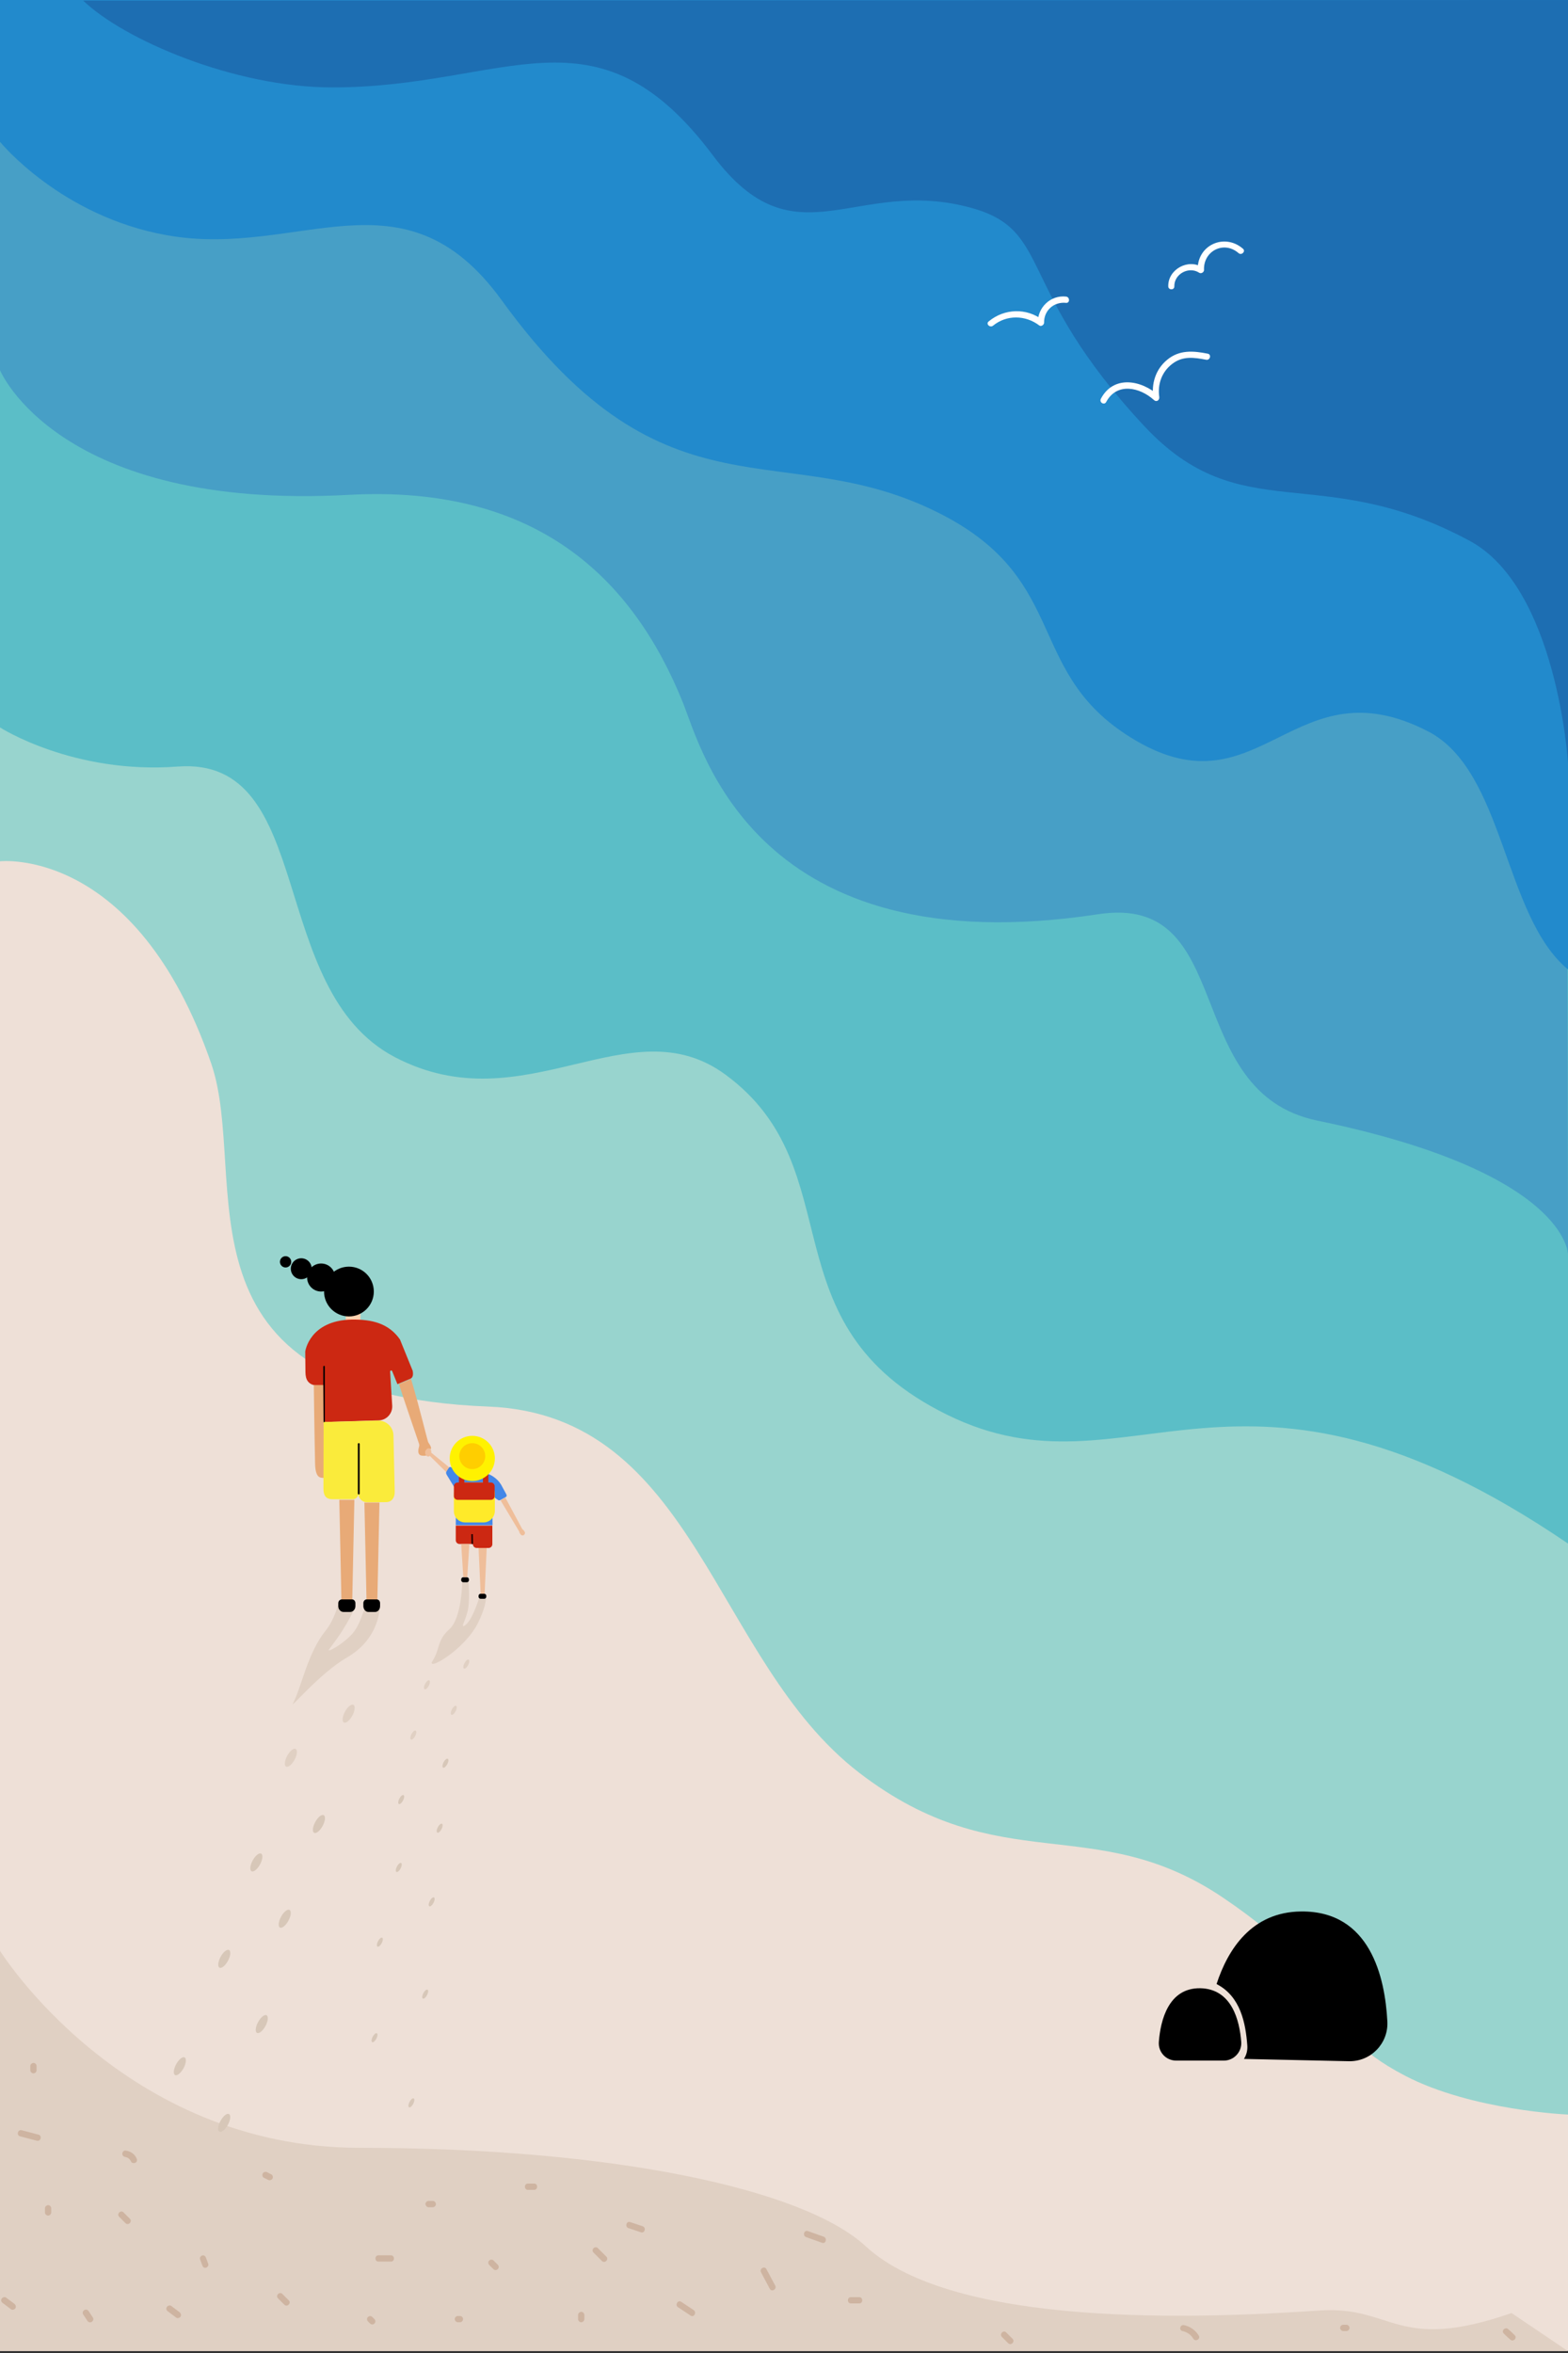 ﻿<?xml version="1.0" encoding="UTF-8"?>
<svg width="100%" height="90%" viewBox="0 0 750 1125" version="1.1" xmlns="http://www.w3.org/2000/svg" xmlns:xlink="http://www.w3.org/1999/xlink">
  <rect x="0" y="0" width="750" height="1125" fill="#333333" stroke="none"/>
  <!-- Generator: Sketch 59.1 (86144) - https://sketch.com -->
  <title>去海边</title>
  <desc>Created with Sketch.</desc>
  <g id="页面-1" stroke="none" stroke-width="1" fill="none" fill-rule="evenodd">
    <g id="去海边">
      <rect id="矩形" fill="#EEE0D7" fill-rule="nonzero" x="0" y="0" width="750" height="1124"></rect>
      <path d="M750,1011 C750,1011 704,1009.1 672,992.4 C624.9,967.8 651,951.9 585,907.3 C523.1,865.5 478.4,899.3 411,847.6 C341,793.8 333,676.4 233.5,672.5 C77.3,666.4 120,563.5 101,508.4 C65,404.3 0,411.8 0,411.8 L0,0 L750,0 L750,1011 Z" id="路径" fill="#98D4CE" fill-rule="nonzero"></path>
      <path d="M0,347.8 C0,347.8 35,370.3 85,366.5 C151.7,361.5 127,473.2 189,505.5 C251,537.8 301,480 347,513.8 C408.9,559.3 365,633.1 453,676.4 C541,719.7 591,629.8 750,738 L750,0 L0,0 L0,347.8 Z" id="路径" fill="#5BBEC7" fill-rule="nonzero"></path>
      <path d="M0,177 C0,177 27.7,244.2 166.8,236.6 C256.6,231.7 302.6,276.4 326.6,335.8 C335.6,358.2 361.4,462.1 525.3,437.1 C592.2,426.9 564.1,522.2 630.2,535.8 C749.9,560.5 750,599.7 750,599.7 L748.9,0 L0,0 L0,177 Z" id="路径" fill="#479FC6" fill-rule="nonzero"></path>
      <path d="M0,0 L750,0 L750,463.5 C719.1,438 719.7,368.6 683.1,349.7 C619.1,316.6 603.1,388.9 543.5,354.2 C489.5,322.7 512.9,278.2 450.5,246 C375,207 319.5,253.3 240,143.6 C193,78.7 143.2,123.7 80,112.5 C29,103.5 0,67.8 0,67.8" id="路径" fill="#228ACC" fill-rule="nonzero"></path>
      <g id="编组" transform="translate(554, 913)" fill="#000000" fill-rule="nonzero">
        <path d="M109.6,53.6 C108.5,32.2 101.3,0.6 68.4,0.9 C44.7,1.1 33.3,19 27.9,35.6 C39.4,41.5 41.8,54.3 42.6,64.9 C42.8,67.3 42.2,69.5 41,71.4 L91.2,72.5 C101.7,72.7 110.1,64 109.6,53.6 Z" id="路径"></path>
        <path d="M8.6,72.2 C3.7,72.2 -0.1,68.1 0.3,63.2 C1.1,52.9 4.9,37.4 20.1,37.6 C35.2,37.9 38.9,53 39.7,63.2 C40.1,68 36.2,72.2 31.4,72.2 L8.6,72.2 Z" id="路径"></path>
      </g>
      <g id="编组" transform="translate(133, 600)">
        <path d="M48.7,167.2 L42.2,167.4 C41,168.6 39.7,176.8 35,181.7 C30.9,185.9 25.3,189.2 24.2,189.1 C23.8,189.1 26.9,185.5 30,180.8 C33.4,175.6 36.8,169.2 36.2,169 C33.6,168.5 30.1,170.2 29.3,167.3 L28.9,166.5 C28.9,166.5 27.2,174.1 22.7,179.7 C14,190.5 11.2,206.8 7.1,214.5 C5.6,217.3 20.1,199.9 32.9,192.5 C49.4,183 48.7,167.2 48.7,167.2 Z" id="路径" fill="#E0D0C3" fill-rule="nonzero"></path>
        <g>
          <rect id="矩形" fill="#FFD2B0" fill-rule="nonzero" x="32.4" y="25.4" width="7" height="11.9"></rect>
          <path d="M58.3,40.4 C52.9,32.7 45,30.8 35.3,30.9 C15,31.3 13,46.1 13,46.2 L13.1,56 C13.1,59.6 14.4,62.2 18.8,62.5 L21.4,62.5 L21.5,79.9 L48.2,79.1 C51.9,79 54.8,75.8 54.6,72.1 L53.6,55.8 C53.6,55.2 54.4,55 54.6,55.6 L57.1,61.8 L63.5,59.1 C64.8,58.3 64.6,56.5 64.4,55.4 L58.3,40.4 Z" id="路径" fill="#CC2812" fill-rule="nonzero"></path>
          <circle id="椭圆形" fill="#000000" fill-rule="nonzero" cx="33.9" cy="17.5" r="11.9"></circle>
          <circle id="椭圆形" fill="#000000" fill-rule="nonzero" cx="20.6" cy="10.8" r="6.7"></circle>
          <circle id="椭圆形" fill="#000000" fill-rule="nonzero" cx="11.1" cy="6.6" r="5"></circle>
          <circle id="椭圆形" fill="#000000" fill-rule="nonzero" cx="3.6" cy="3.3" r="2.7"></circle>
          <line x1="22" y1="53.4" x2="22" y2="80.1" id="路径" stroke="#040000" stroke-width="0.745" stroke-linecap="round" stroke-linejoin="round"></line>
          <path d="M17.1,62.2 C17.1,62.2 17.4,85.8 17.7,99.4 C17.8,106.6 20,106.6 22,106.6 L21.6,62.2 L17.1,62.2 L17.1,62.2 Z" id="路径" fill="#E8AA77" fill-rule="nonzero"></path>
          <path d="M40.8,166.5 L40.8,167.9 C40.8,169.4 41.9,170.7 43.2,170.7 L46.4,170.7 C47.7,170.7 48.8,169.5 48.8,167.9 L48.8,166.5 C48.8,165.5 48.1,164.7 47.2,164.7 L42.4,164.7 C41.5,164.7 40.8,165.5 40.8,166.5 Z" id="路径" fill="#000000" fill-rule="nonzero"></path>
          <path d="M28.8,166.5 L28.8,167.9 C28.8,169.4 29.9,170.7 31.3,170.7 L34.5,170.7 C35.9,170.7 37,169.4 37,167.9 L37,166.5 C37,165.5 36.3,164.7 35.4,164.7 L30.5,164.7 C29.6,164.7 28.8,165.5 28.8,166.5 Z" id="路径" fill="#000000" fill-rule="nonzero"></path>
          <path d="M38.4,114.1 C38.4,116.4 40.3,118.3 42.7,118.3 L51.8,118.2 C54.6,118.1 55.9,115.8 55.8,113 L55.2,86.4 C55.2,82.3 51.8,79.1 47.7,79.2 L21.8,79.9 L21.7,111.7 C21.7,115.7 23.5,116.8 26,116.8 L35.6,116.8 C37.1,116.9 38.4,115.7 38.4,114.1 L38.4,114.1 Z" id="路径" fill="#FAEB3B" fill-rule="nonzero"></path>
          <line x1="38.6" y1="90.4" x2="38.6" y2="114.1" id="路径" stroke="#040000" stroke-width="0.862" stroke-linecap="round" stroke-linejoin="round"></line>
          <path d="M67.4,90.2 C67.6,90.7 67.6,91.3 67.4,91.8 C67.1,92.9 66.7,94.8 67.8,95.6 C68.6,96.2 70.1,96 70.4,96 C71.1,96 71.6,95.3 71.4,94.7 C71.3,94.4 70.9,93.9 71,93.4 C71.2,92.6 71.9,92.6 71.9,92.6 C72.5,92.6 73,92.9 73,92.9 C73.8,92.2 71.9,89.7 71.9,89.7 L71.9,89.7 C71.6,89.6 67.5,72.1 63.6,59.3 L57.8,61.7 C59.7,67.8 66,86 67.4,90.2 Z" id="路径" fill="#E8AA77" fill-rule="nonzero"></path>
        </g>
      </g>
      <path d="M221.1,755.9 C221.1,755.9 221,773.6 214.9,779 C209,784.2 210.5,788.5 206.9,794.1 C203.5,799.5 222.3,788.9 228.7,775.8 C233.5,765.9 232.3,762.7 232.3,762.7 C232.3,762.7 230,761.9 229.5,763.1 C228.9,764.8 225.7,775.6 221.9,777.4 C220.3,778.1 223.2,773.9 224,768.6 C224.8,762.5 224,755.8 224,755.8 C224,755.8 221.8,755.6 221.1,755.9 Z" id="路径" fill="#E0D0C3" fill-rule="nonzero"></path>
      <path d="M214.6,701.8 C214.8,701.4 215.4,701.3 215.8,701.5 L219.2,703.7 C219.4,703.8 219.6,703.8 219.9,703.8 L230,704.1 C234.1,704.1 237.7,706.7 239.6,709.7 L242.1,714.3 C242.4,714.8 242.5,715.3 242,715.7 L239.3,717.2 C238.9,717.4 238.5,717.4 238.1,717.1 L235.7,715.4 C235.6,715.3 235.4,715.4 235.4,715.5 L235.6,729.2 L218,729.2 L218.2,712.7 C218.2,712.2 217.9,711.7 217.5,711.4 L213.6,705 C213.3,704.4 213.3,703.7 213.6,703.2 L214.6,701.8 Z" id="路径" fill="#4387E8" fill-rule="nonzero"></path>
      <path d="M231.6,764.4 L229.9,764.4 C229.4,764.4 228.9,764 228.9,763.4 L228.9,763 C228.9,762.5 229.3,762 229.9,762 L231.6,762 C232.1,762 232.6,762.4 232.6,763 L232.6,763.4 C232.6,763.9 232.2,764.4 231.6,764.4 Z" id="路径" fill="#000000" fill-rule="nonzero"></path>
      <path d="M223.3,756.5 L221.6,756.5 C221.1,756.5 220.6,756.1 220.6,755.5 L220.6,755.1 C220.6,754.6 221,754.1 221.6,754.1 L223.3,754.1 C223.8,754.1 224.3,754.5 224.3,755.1 L224.3,755.5 C224.3,756 223.9,756.5 223.3,756.5 Z" id="路径" fill="#000000" fill-rule="nonzero"></path>
      <path d="M226.2,729.4 L218,729.4 L218,736.4 C218,737.4 218.8,738.2 219.8,738.2 L226.2,738.2 L226.2,738.3 C226.2,739.3 227,740.1 228,740.1 L233.7,740.1 C234.7,740.1 235.5,739.3 235.5,738.3 L235.5,729.4 L226.2,729.4 Z" id="路径" fill="#CC2812" fill-rule="nonzero"></path>
      <path d="M231.3,727.9 L222.5,727.9 C219.5,727.9 217.1,725.5 217.1,722.5 L217.1,714.2 C217.1,711.2 219.5,708.8 222.5,708.8 L231.3,708.8 C234.3,708.8 236.7,711.2 236.7,714.2 L236.7,722.5 C236.6,725.5 234.2,727.9 231.3,727.9 Z" id="路径" fill="#FFEA29" fill-rule="nonzero"></path>
      <path d="M234.8,717.1 L218.9,717.1 C217.9,717.1 217.1,716.3 217.1,715.3 L217.1,710.6 C217.1,709.6 217.9,708.8 218.9,708.8 L234.8,708.8 C235.8,708.8 236.6,709.6 236.6,710.6 L236.6,715.3 C236.6,716.3 235.8,717.1 234.8,717.1 Z" id="路径" fill="#CC2812" fill-rule="nonzero"></path>
      <path d="M205.1,692.7 C204.3,692.6 203.5,693.2 203.4,694.1 C203.3,694.8 203.4,695.8 204.4,696.3 C206,697.1 207,693.4 205.7,692.9 C205.5,692.8 205.3,692.7 205.1,692.7 Z" id="路径" fill="#EFBE9A" fill-rule="nonzero"></path>
      <path d="M220.8,712 L220.8,712 C220.1,712 219.5,711.4 219.5,710.7 L219.5,705.3 C219.5,704.6 220.1,704 220.8,704 L220.8,704 C221.5,704 222.1,704.6 222.1,705.3 L222.1,710.7 C222.1,711.4 221.5,712 220.8,712 Z" id="路径" fill="#CC2812" fill-rule="nonzero"></path>
      <path d="M232.3,711.5 L232.3,711.5 C231.6,711.5 231,710.9 231,710.2 L231,704.8 C231,704.1 231.6,703.5 232.3,703.5 L232.3,703.5 C233,703.5 233.6,704.1 233.6,704.8 L233.6,710.2 C233.6,710.9 233,711.5 232.3,711.5 Z" id="路径" fill="#CC2812" fill-rule="nonzero"></path>
      <circle id="椭圆形" fill="#FFF200" fill-rule="nonzero" cx="225.9" cy="697.3" r="10.8"></circle>
      <circle id="椭圆形" fill="#FFCE00" fill-rule="nonzero" cx="225.9" cy="696.2" r="6.2"></circle>
      <line x1="225.9" y1="738.2" x2="225.8" y2="733.5" id="路径" stroke="#220000" stroke-width="0.745" stroke-linejoin="round"></line>
      <path d="M250.6,733.9 L250.6,733.9 C250.1,734.3 249.3,734.1 249,733.6 L248.6,733 C248.2,732.5 248.4,731.7 248.9,731.4 L248.9,731.4 C249.4,731 250.2,731.2 250.5,731.7 L250.9,732.3 C251.3,732.8 251.1,733.5 250.6,733.9 Z" id="路径" fill="#EFBE9A" fill-rule="nonzero"></path>
      <path d="M0,932.7 C0,932.7 58.7,1026.9 172,1026.9 C292.9,1026.9 384.3,1046.5 414,1073.9 C456.3,1113.1 573.4,1108.6 630.9,1104.7 C666.5,1102.2 667.6,1125.1 723,1105.9 L750,1124.1 L0,1124.1 L0,932.7 Z" id="路径" fill="#E0D0C3" fill-rule="nonzero"></path>
      <path d="M39.8,0.3 C59,18.8 111.8,41.8 159,41.8 C242.4,41.8 285,-0.4 341,74.3 C380.7,127.2 409,83.8 465,99.5 C503.8,110.4 485.4,137.4 547.4,203.8 C593.9,253.5 631,219.8 703,258.6 C744.8,281.1 750,364.7 750,364.7 C750,333.8 750,0 750,0 L39.8,0.3 Z" id="路径" fill="#1D6EB2" fill-rule="nonzero"></path>
      <path d="M181,1081.3 C183,1081.3 185,1081.3 187,1081.3 C188.9,1081.3 188.9,1078.3 187,1078.3 C185,1078.3 183,1078.3 181,1078.3 C179.1,1078.3 179.1,1081.3 181,1081.3 L181,1081.3 Z" id="路径" fill="#CEB4A1" fill-rule="nonzero"></path>
      <path d="M205,1055.3 C205.7,1055.3 206.3,1055.3 207,1055.3 C207.8,1055.3 208.5,1054.6 208.5,1053.8 C208.5,1053 207.8,1052.3 207,1052.3 C206.3,1052.3 205.7,1052.3 205,1052.3 C204.2,1052.3 203.5,1053 203.5,1053.8 C203.6,1054.6 204.2,1055.3 205,1055.3 L205,1055.3 Z" id="路径" fill="#CEB4A1" fill-rule="nonzero"></path>
      <path d="M234,1082.9 C234.7,1083.6 235.3,1084.2 236,1084.9 C236.6,1085.5 237.5,1085.5 238.1,1084.9 C238.7,1084.3 238.7,1083.4 238.1,1082.8 C237.4,1082.1 236.8,1081.5 236.1,1080.8 C235.5,1080.2 234.6,1080.2 234,1080.8 C233.4,1081.3 233.4,1082.3 234,1082.9 L234,1082.9 Z" id="路径" fill="#CEB4A1" fill-rule="nonzero"></path>
      <path d="M300.6,1065.3 C302.6,1066 304.6,1066.6 306.6,1067.3 C308.4,1067.9 309.2,1065 307.4,1064.4 C305.4,1063.7 303.4,1063.1 301.4,1062.4 C299.6,1061.8 298.8,1064.7 300.6,1065.3 L300.6,1065.3 Z" id="路径" fill="#CEB4A1" fill-rule="nonzero"></path>
      <path d="M364,1086.4 C365.4,1089 366.8,1091.7 368.2,1094.3 C369.1,1096 371.7,1094.5 370.8,1092.8 C369.4,1090.2 368,1087.5 366.6,1084.9 C365.7,1083.2 363.1,1084.7 364,1086.4 L364,1086.4 Z" id="路径" fill="#CEB4A1" fill-rule="nonzero"></path>
      <path d="M283.9,1077 C285.2,1078.3 286.6,1079.7 287.9,1081 C289.3,1082.4 291.4,1080.2 290,1078.9 C288.7,1077.6 287.3,1076.2 286,1074.9 C284.6,1073.5 282.5,1075.6 283.9,1077 L283.9,1077 Z" id="路径" fill="#CEB4A1" fill-rule="nonzero"></path>
      <path d="M324.3,1103.1 C326.3,1104.4 328.3,1105.8 330.3,1107.1 C331.9,1108.2 333.4,1105.6 331.8,1104.5 C329.8,1103.2 327.8,1101.8 325.8,1100.5 C324.2,1099.5 322.7,1102.1 324.3,1103.1 L324.3,1103.1 Z" id="路径" fill="#CEB4A1" fill-rule="nonzero"></path>
      <path d="M407,1101.3 C408.3,1101.3 409.7,1101.3 411,1101.3 C412.9,1101.3 412.9,1098.3 411,1098.3 C409.7,1098.3 408.3,1098.3 407,1098.3 C405.1,1098.3 405.1,1101.3 407,1101.3 L407,1101.3 Z" id="路径" fill="#CEB4A1" fill-rule="nonzero"></path>
      <path d="M219,1110.3 C219.3,1110.3 219.7,1110.3 220,1110.3 C220.8,1110.3 221.5,1109.6 221.5,1108.8 C221.5,1108 220.8,1107.3 220,1107.3 C219.7,1107.3 219.3,1107.3 219,1107.3 C218.2,1107.3 217.5,1108 217.5,1108.8 C217.6,1109.6 218.2,1110.3 219,1110.3 L219,1110.3 Z" id="路径" fill="#CEB4A1" fill-rule="nonzero"></path>
      <path d="M133,1098.9 C134,1099.9 135,1100.9 136,1101.9 C137.4,1103.3 139.5,1101.1 138.1,1099.8 C137.1,1098.8 136.1,1097.8 135.1,1096.8 C133.7,1095.4 131.6,1097.5 133,1098.9 L133,1098.9 Z" id="路径" fill="#CEB4A1" fill-rule="nonzero"></path>
      <path d="M176,1109.9 C176.3,1110.2 176.7,1110.6 177,1110.9 C177.6,1111.5 178.5,1111.5 179.1,1110.9 C179.7,1110.3 179.7,1109.4 179.1,1108.8 C178.8,1108.5 178.4,1108.1 178.1,1107.8 C177.5,1107.2 176.6,1107.2 176,1107.8 C175.4,1108.3 175.4,1109.3 176,1109.9 L176,1109.9 Z" id="路径" fill="#CEB4A1" fill-rule="nonzero"></path>
      <path d="M39.8,1106.6 C40.5,1107.6 41.1,1108.6 41.8,1109.6 C42.2,1110.3 43.1,1110.6 43.9,1110.1 C44.6,1109.7 44.9,1108.7 44.4,1108 C43.7,1107 43.1,1106 42.4,1105 C42,1104.3 41.1,1104 40.3,1104.5 C39.6,1104.9 39.3,1105.9 39.8,1106.6 L39.8,1106.6 Z" id="路径" fill="#CEB4A1" fill-rule="nonzero"></path>
      <path d="M57,1059.9 C58,1060.9 59,1061.9 60,1062.9 C61.4,1064.3 63.5,1062.1 62.1,1060.8 C61.1,1059.8 60.1,1058.8 59.1,1057.8 C57.8,1056.4 55.6,1058.5 57,1059.9 L57,1059.9 Z" id="路径" fill="#CEB4A1" fill-rule="nonzero"></path>
      <path d="M21.5,1055.8 C21.5,1056.5 21.5,1057.1 21.5,1057.8 C21.5,1058.6 22.2,1059.3 23,1059.3 C23.8,1059.3 24.5,1058.6 24.5,1057.8 C24.5,1057.1 24.5,1056.5 24.5,1055.8 C24.5,1055 23.8,1054.3 23,1054.3 C22.2,1054.4 21.5,1055 21.5,1055.8 L21.5,1055.8 Z" id="路径" fill="#CEB4A1" fill-rule="nonzero"></path>
      <path d="M14.5,987.8 C14.5,988.5 14.5,989.1 14.5,989.8 C14.5,990.6 15.2,991.3 16,991.3 C16.8,991.3 17.5,990.6 17.5,989.8 C17.5,989.1 17.5,988.5 17.5,987.8 C17.5,987 16.8,986.3 16,986.3 C15.2,986.4 14.5,987 14.5,987.8 L14.5,987.8 Z" id="路径" fill="#CEB4A1" fill-rule="nonzero"></path>
      <path d="M9.6,1021.4 C12.3,1022.1 14.9,1022.8 17.6,1023.5 C19.5,1024 20.3,1021.1 18.4,1020.6 C15.7,1019.9 13.1,1019.2 10.4,1018.5 C8.5,1018 7.7,1020.9 9.6,1021.4 L9.6,1021.4 Z" id="路径" fill="#CEB4A1" fill-rule="nonzero"></path>
      <path d="M126.2,1041.2 C126.9,1041.5 127.5,1041.9 128.2,1042.2 C128.9,1042.6 129.8,1042.4 130.3,1041.7 C130.7,1041 130.5,1040 129.8,1039.6 C129.1,1039.3 128.5,1038.9 127.8,1038.6 C127.1,1038.2 126.2,1038.4 125.7,1039.1 C125.3,1039.8 125.5,1040.9 126.2,1041.2 L126.2,1041.2 Z" id="路径" fill="#CEB4A1" fill-rule="nonzero"></path>
      <path d="M60,1031.3 C61.3,1031.5 62.2,1032.4 62.7,1033.5 C63,1034.2 64.1,1034.4 64.8,1034 C65.6,1033.6 65.7,1032.7 65.3,1031.9 C64.3,1029.7 62.3,1028.5 60,1028.2 C59.2,1028.1 58.5,1029 58.5,1029.7 C58.5,1030.7 59.2,1031.2 60,1031.3 L60,1031.3 Z" id="路径" fill="#CEB4A1" fill-rule="nonzero"></path>
      <path d="M95.7,1080.2 C96.1,1081.2 96.4,1082.2 96.8,1083.2 C97.1,1084 97.8,1084.5 98.6,1084.2 C99.3,1084 99.9,1083.1 99.6,1082.4 C99.2,1081.4 98.9,1080.4 98.5,1079.4 C98.2,1078.6 97.5,1078.1 96.7,1078.4 C96,1078.6 95.4,1079.4 95.7,1080.2 L95.7,1080.2 Z" id="路径" fill="#CEB4A1" fill-rule="nonzero"></path>
      <path d="M80.3,1105.1 C81.6,1106.1 83,1107.1 84.3,1108.1 C84.9,1108.6 86,1108.2 86.4,1107.6 C86.8,1106.8 86.5,1106 85.9,1105.5 C84.6,1104.5 83.2,1103.5 81.9,1102.5 C81.3,1102 80.2,1102.4 79.8,1103 C79.3,1103.8 79.6,1104.6 80.3,1105.1 L80.3,1105.1 Z" id="路径" fill="#CEB4A1" fill-rule="nonzero"></path>
      <path d="M1.3,1101.1 C2.6,1102.1 4,1103.1 5.3,1104.1 C5.9,1104.6 7,1104.2 7.4,1103.6 C7.8,1102.8 7.5,1102 6.9,1101.5 C5.6,1100.5 4.2,1099.5 2.9,1098.5 C2.3,1098 1.2,1098.4 0.8,1099 C0.3,1099.8 0.6,1100.6 1.3,1101.1 L1.3,1101.1 Z" id="路径" fill="#CEB4A1" fill-rule="nonzero"></path>
      <path d="M276.5,1106.8 C276.5,1107.5 276.5,1108.1 276.5,1108.8 C276.5,1109.6 277.2,1110.3 278,1110.3 C278.8,1110.3 279.5,1109.6 279.5,1108.8 C279.5,1108.1 279.5,1107.5 279.5,1106.8 C279.5,1106 278.8,1105.3 278,1105.3 C277.2,1105.4 276.5,1106 276.5,1106.8 L276.5,1106.8 Z" id="路径" fill="#CEB4A1" fill-rule="nonzero"></path>
      <path d="M479.2,1117.3 C480.2,1118.3 481.2,1119.3 482.2,1120.3 C483.6,1121.7 485.7,1119.5 484.3,1118.2 C483.3,1117.2 482.3,1116.2 481.3,1115.2 C480,1113.8 477.9,1115.9 479.2,1117.3 L479.2,1117.3 Z" id="路径" fill="#CEB4A1" fill-rule="nonzero"></path>
      <path d="M565.6,1114.5 C567.8,1115 569.6,1116.2 570.8,1118.2 C571.8,1119.8 574.4,1118.3 573.4,1116.7 C571.8,1114.1 569.3,1112.3 566.4,1111.7 C564.5,1111.2 563.7,1114.1 565.6,1114.5 L565.6,1114.5 Z" id="路径" fill="#CEB4A1" fill-rule="nonzero"></path>
      <path d="M642.5,1114.5 C643,1114.5 643.5,1114.5 644,1114.5 C644.8,1114.5 645.5,1113.8 645.5,1113 C645.5,1112.2 644.8,1111.5 644,1111.5 C643.5,1111.5 643,1111.5 642.5,1111.5 C641.7,1111.5 641,1112.2 641,1113 C641,1113.8 641.7,1114.5 642.5,1114.5 L642.5,1114.5 Z" id="路径" fill="#CEB4A1" fill-rule="nonzero"></path>
      <path d="M252.5,1047 C253.5,1047 254.5,1047 255.5,1047 C257.4,1047 257.4,1044 255.5,1044 C254.5,1044 253.5,1044 252.5,1044 C250.6,1044 250.6,1047 252.5,1047 L252.5,1047 Z" id="路径" fill="#CEB4A1" fill-rule="nonzero"></path>
      <path d="M385.6,1069.6 C388.1,1070.5 390.7,1071.4 393.2,1072.3 C395,1073 395.8,1070.1 394,1069.4 C391.5,1068.5 388.9,1067.6 386.4,1066.7 C384.5,1066.1 383.8,1069 385.6,1069.6 L385.6,1069.6 Z" id="路径" fill="#CEB4A1" fill-rule="nonzero"></path>
      <path d="M719.3,1115.7 C720.3,1116.7 721.3,1117.7 722.4,1118.6 C723.8,1119.9 725.9,1117.8 724.5,1116.5 C723.5,1115.5 722.5,1114.5 721.4,1113.6 C720,1112.3 717.9,1114.4 719.3,1115.7 L719.3,1115.7 Z" id="路径" fill="#CEB4A1" fill-rule="nonzero"></path>
      <path d="M475,155.7 C481.5,150.4 490.5,150.6 497.1,155.6 C498,156.3 499.4,155.3 499.4,154.3 C499.3,148.4 504.1,144.2 509.9,144.8 C511.8,145 511.8,142 509.9,141.8 C502.5,141 496.3,147 496.4,154.3 C497.2,153.9 497.9,153.4 498.7,153 C491,147.1 480.4,147.5 473,153.6 C471.3,154.8 473.5,156.9 475,155.7 L475,155.7 Z" id="路径" fill="#FFFFFF" fill-rule="nonzero"></path>
      <path d="M529.1,192.2 C534.2,182.7 545.2,185.1 552,191.3 C553.2,192.4 554.7,191.3 554.5,189.8 C553.6,183.7 555.7,177.7 560.8,173.9 C565.8,170.1 571.2,170.9 576.9,172 C578.8,172.4 579.6,169.5 577.7,169.1 C570.7,167.7 564.1,167.2 558.3,172 C552.7,176.6 550.6,183.5 551.7,190.6 C552.5,190.1 553.4,189.6 554.2,189.1 C545.9,181.6 532.6,179.3 526.6,190.6 C525.6,192.4 528.2,193.9 529.1,192.2 L529.1,192.2 Z" id="路径" fill="#FFFFFF" fill-rule="nonzero"></path>
      <path d="M561.7,136.9 C561.6,130.9 568.7,127.2 573.6,130.4 C574.5,131 575.9,130.2 575.9,129.1 C575.5,120 585.4,114.9 592.4,121 C593.9,122.3 596,120.1 594.5,118.9 C585.6,111.2 572.4,117.3 572.9,129.2 C573.7,128.8 574.4,128.3 575.2,127.9 C568.4,123.4 558.6,128.8 558.8,136.9 C558.8,138.8 561.8,138.8 561.7,136.9 L561.7,136.9 Z" id="路径" fill="#FFFFFF" fill-rule="nonzero"></path>
      <polygon id="路径" fill="#E8AA77" fill-rule="nonzero" points="168.5 764.7 163.3 764.7 162.3 717.1 169.5 717.1"></polygon>
      <polygon id="路径" fill="#E8AA77" fill-rule="nonzero" points="180.5 764.7 175.3 764.7 174.3 718.4 181.5 718.4"></polygon>
      <polygon id="路径" fill="#EFBE9A" fill-rule="nonzero" points="223.5 754 221.6 754 220.6 738.2 224.5 738.2"></polygon>
      <polygon id="路径" fill="#EFBE9A" fill-rule="nonzero" points="231.8 762 229.9 762 228.9 740.1 232.8 740.1"></polygon>
      <polygon id="路径" fill="#EFBE9A" fill-rule="nonzero" points="250.2 731.8 241.7 716 239.4 717.3 248.5 732.5"></polygon>
      <polygon id="路径" fill="#EFBE9A" fill-rule="nonzero" points="206.2 694.5 214.8 701.5 213.4 703.8 205.3 695.8"></polygon>
      <ellipse id="椭圆形" fill="#E0D0C3" fill-rule="nonzero" transform="translate(139.133, 840.409) rotate(-61.446) translate(-139.133, -840.409) " cx="139.133" cy="840.409" rx="4.8" ry="2"></ellipse>
      <ellipse id="椭圆形" fill="#E0D0C3" fill-rule="nonzero" transform="translate(166.766, 819.327) rotate(-61.446) translate(-166.766, -819.327) " cx="166.766" cy="819.327" rx="4.8" ry="2"></ellipse>
      <ellipse id="椭圆形" fill="#E0D0C3" fill-rule="nonzero" transform="translate(204.218, 805.526) rotate(-62.302) translate(-204.218, -805.526) " cx="204.218" cy="805.526" rx="2.4" ry="1"></ellipse>
      <ellipse id="椭圆形" fill="#E0D0C3" fill-rule="nonzero" transform="translate(223.037, 795.631) rotate(-62.302) translate(-223.037, -795.631) " cx="223.037" cy="795.631" rx="2.4" ry="1"></ellipse>
      <ellipse id="椭圆形" fill="#E0D0C3" fill-rule="nonzero" transform="translate(217.041, 817.72) rotate(-62.302) translate(-217.041, -817.72) " cx="217.041" cy="817.72" rx="2.4" ry="1"></ellipse>
      <ellipse id="椭圆形" fill="#D7C7B8" fill-rule="nonzero" transform="translate(213.058, 843.014) rotate(-62.302) translate(-213.058, -843.014) " cx="213.058" cy="843.014" rx="2.4" ry="1"></ellipse>
      <ellipse id="椭圆形" fill="#D7C7B8" fill-rule="nonzero" transform="translate(210.298, 874.087) rotate(-62.302) translate(-210.298, -874.087) " cx="210.298" cy="874.087" rx="2.4" ry="1"></ellipse>
      <ellipse id="椭圆形" fill="#D7C7B8" fill-rule="nonzero" transform="translate(206.474, 909.299) rotate(-62.302) translate(-206.474, -909.299) " cx="206.474" cy="909.299" rx="2.4" ry="1"></ellipse>
      <ellipse id="椭圆形" fill="#D7C7B8" fill-rule="nonzero" transform="translate(203.383, 953.42) rotate(-62.302) translate(-203.383, -953.42) " cx="203.383" cy="953.42" rx="2.4" ry="1"></ellipse>
      <ellipse id="椭圆形" fill="#D7C7B8" fill-rule="nonzero" transform="translate(196.771, 1005.411) rotate(-62.302) translate(-196.771, -1005.411) " cx="196.771" cy="1005.411" rx="2.4" ry="1"></ellipse>
      <ellipse id="椭圆形" fill="#D7C7B8" fill-rule="nonzero" transform="translate(191.9, 860.385) rotate(-62.302) translate(-191.9, -860.385) " cx="191.9" cy="860.385" rx="2.4" ry="1"></ellipse>
      <ellipse id="椭圆形" fill="#D7C7B8" fill-rule="nonzero" transform="translate(190.746, 892.858) rotate(-62.302) translate(-190.746, -892.858) " cx="190.746" cy="892.858" rx="2.4" ry="1"></ellipse>
      <ellipse id="椭圆形" fill="#D7C7B8" fill-rule="nonzero" transform="translate(181.692, 928.583) rotate(-62.302) translate(-181.692, -928.583) " cx="181.692" cy="928.583" rx="2.4" ry="1"></ellipse>
      <ellipse id="椭圆形" fill="#D7C7B8" fill-rule="nonzero" transform="translate(179.137, 974.257) rotate(-62.302) translate(-179.137, -974.257) " cx="179.137" cy="974.257" rx="2.4" ry="1"></ellipse>
      <ellipse id="椭圆形" fill="#E0D0C3" fill-rule="nonzero" transform="translate(197.695, 829.575) rotate(-62.302) translate(-197.695, -829.575) " cx="197.695" cy="829.575" rx="2.4" ry="1"></ellipse>
      <ellipse id="椭圆形" fill="#D7C7B8" fill-rule="nonzero" transform="translate(152.549, 872.074) rotate(-61.446) translate(-152.549, -872.074) " cx="152.549" cy="872.074" rx="4.8" ry="2"></ellipse>
      <ellipse id="椭圆形" fill="#D7C7B8" fill-rule="nonzero" transform="translate(122.62, 890.456) rotate(-61.446) translate(-122.62, -890.456) " cx="122.62" cy="890.456" rx="4.8" ry="2"></ellipse>
      <ellipse id="椭圆形" fill="#D7C7B8" fill-rule="nonzero" transform="translate(107.272, 936.549) rotate(-61.446) translate(-107.272, -936.549) " cx="107.272" cy="936.549" rx="4.8" ry="2"></ellipse>
      <ellipse id="椭圆形" fill="#D7C7B8" fill-rule="nonzero" transform="translate(86.02, 987.896) rotate(-61.446) translate(-86.02, -987.896) " cx="86.02" cy="987.896" rx="4.8" ry="2"></ellipse>
      <ellipse id="椭圆形" fill="#D7C7B8" fill-rule="nonzero" transform="translate(136.192, 917.372) rotate(-61.446) translate(-136.192, -917.372) " cx="136.192" cy="917.372" rx="4.8" ry="2"></ellipse>
      <ellipse id="椭圆形" fill="#D7C7B8" fill-rule="nonzero" transform="translate(125.204, 967.735) rotate(-61.446) translate(-125.204, -967.735) " cx="125.204" cy="967.735" rx="4.8" ry="2"></ellipse>
      <ellipse id="椭圆形" fill="#D7C7B8" fill-rule="nonzero" transform="translate(107.237, 1014.973) rotate(-61.446) translate(-107.237, -1014.973) " cx="107.237" cy="1014.973" rx="4.8" ry="2"></ellipse>
    </g>
  </g>
</svg>